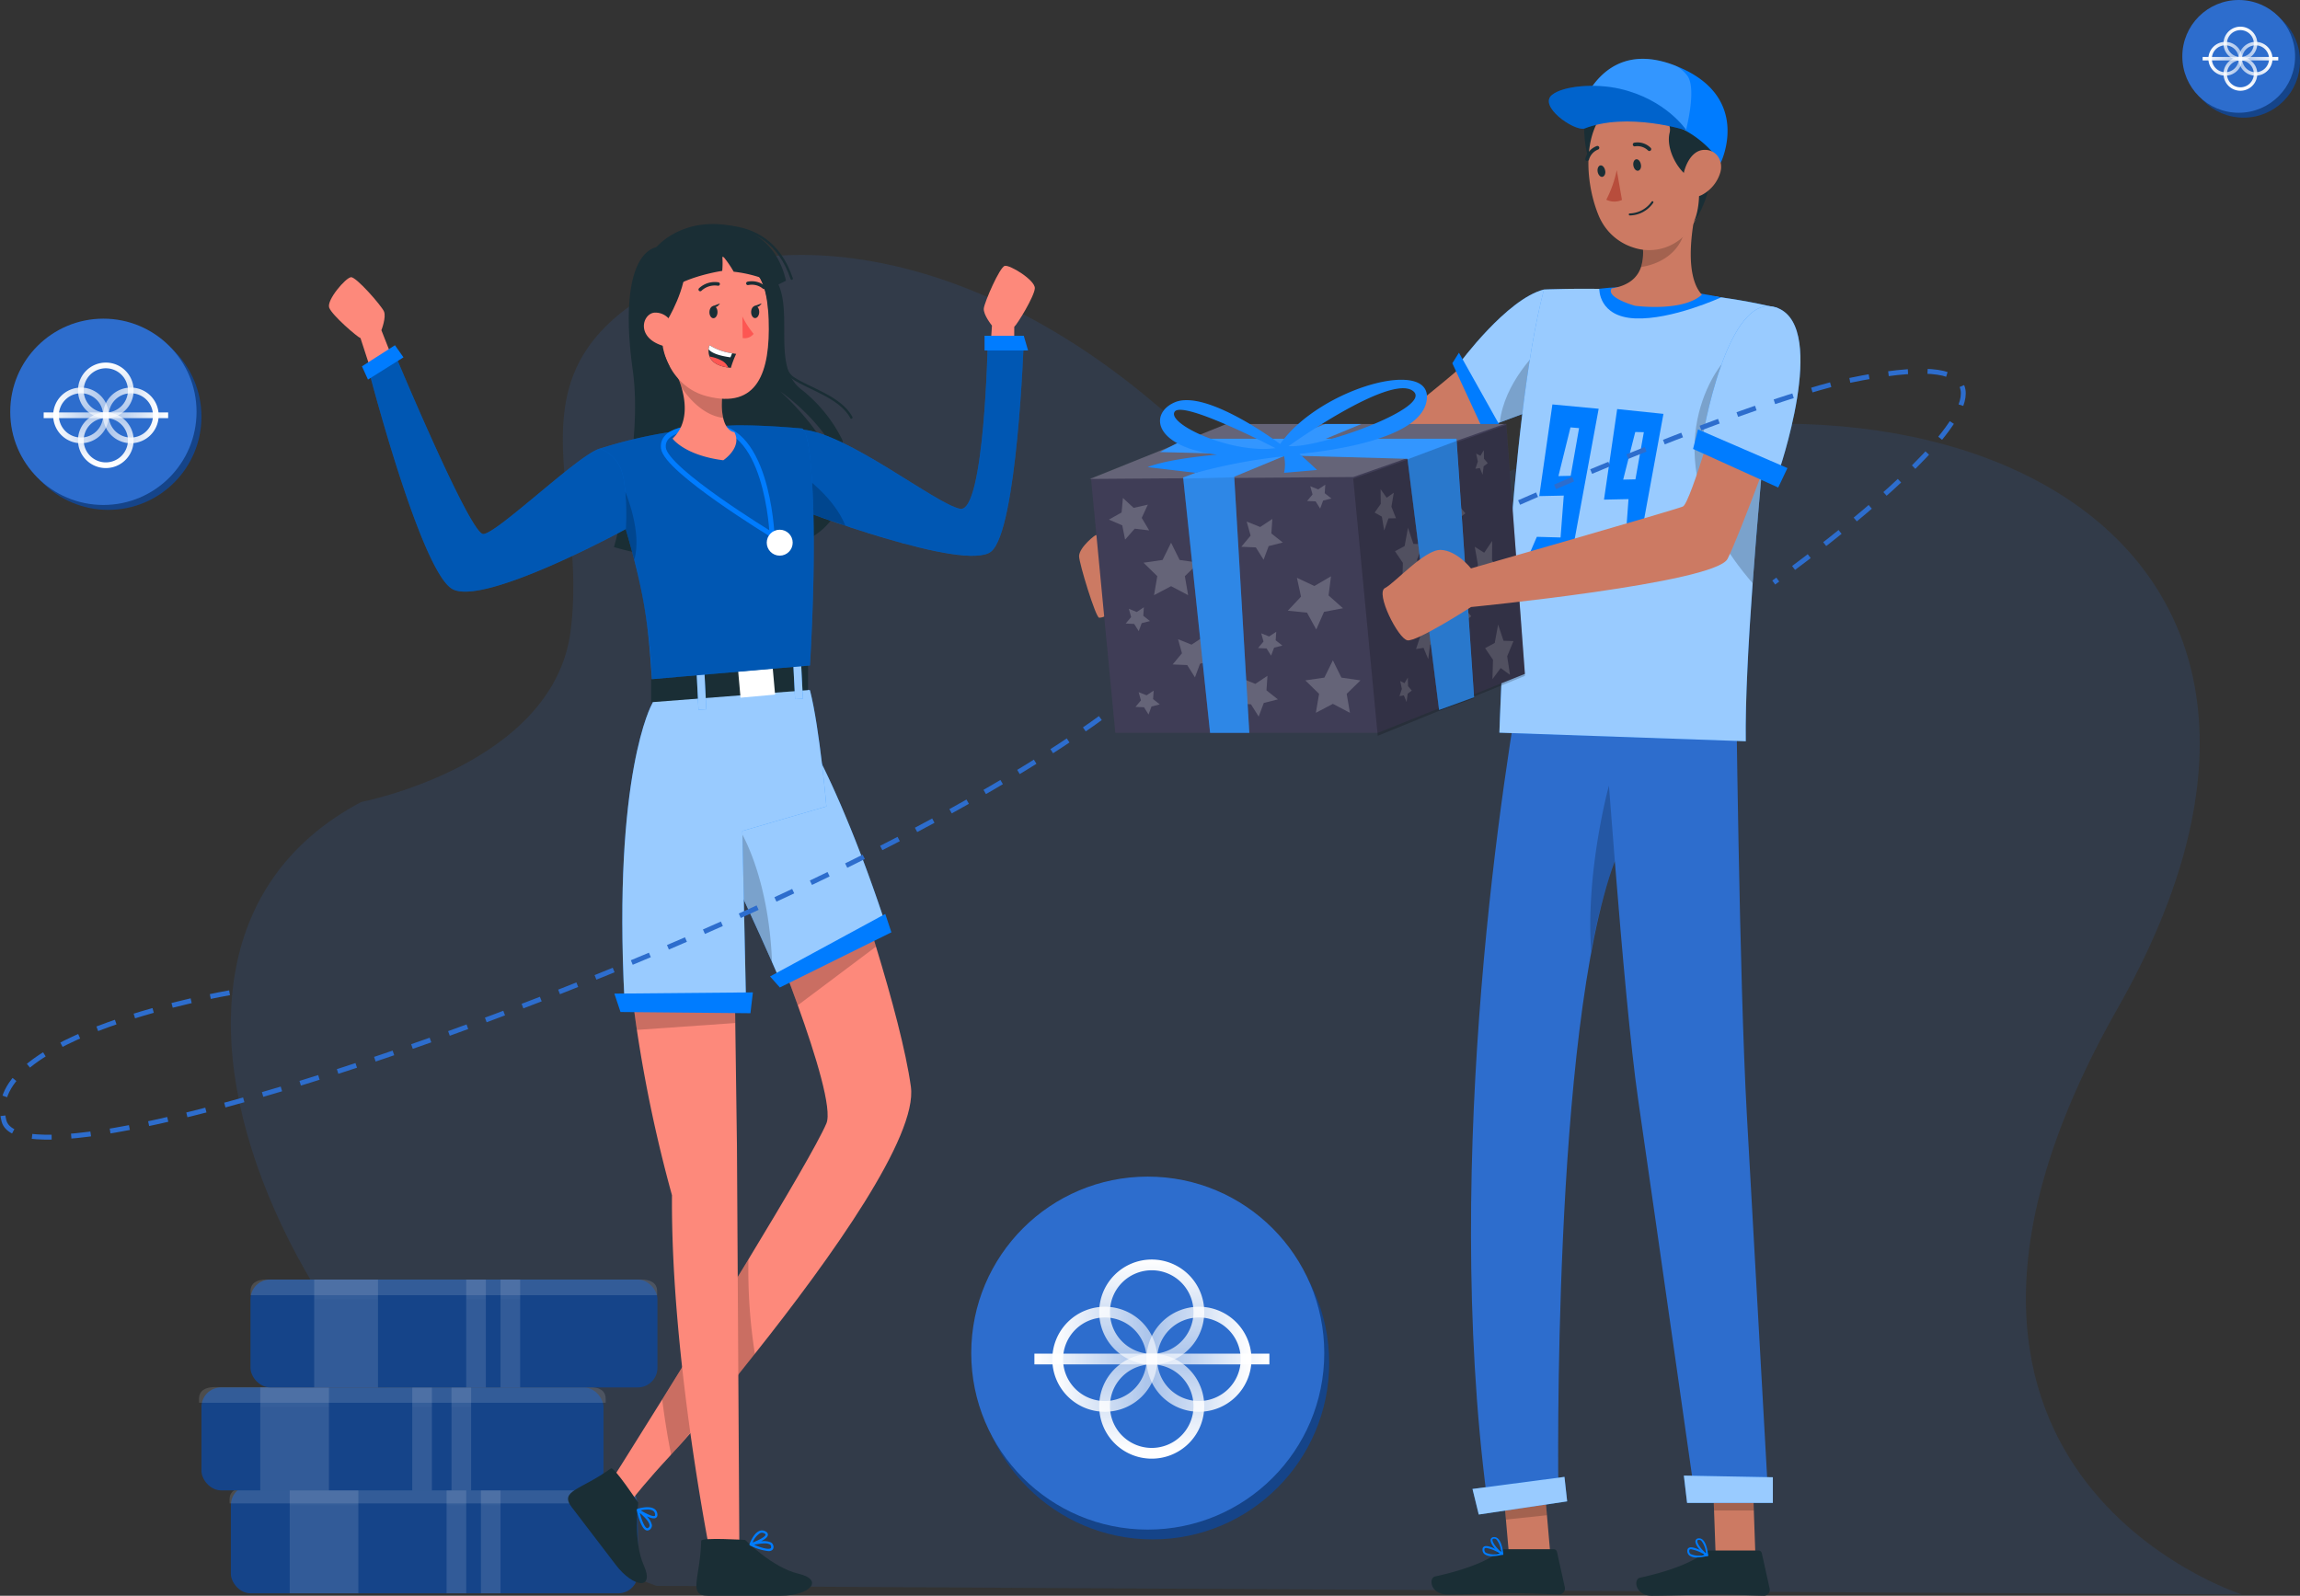 <svg xmlns="http://www.w3.org/2000/svg" xmlns:xlink="http://www.w3.org/1999/xlink" width="469.086" height="325.49" viewBox="0 0 469.086 325.49"><rect x="0" y="0" width="469.086" height="325.49" fill="#333333" stroke="none"/><defs><style>.a{opacity:0.141;}.b{fill:#2d6dcd;}.c{fill:#154489;}.aa,.d,.f,.q,.v,.x{fill:#fff;}.d{opacity:0.126;}.e{opacity:0.13;}.g{fill:url(#a);}.h{fill:url(#b);}.i{fill:url(#d);}.j{fill:url(#e);}.k{fill:#fd897b;}.l{fill:#1a2e35;}.ac,.m,.r,.t{fill:none;}.m,.t{stroke:#1a2e35;stroke-linecap:round;stroke-linejoin:round;}.m{stroke-width:0.488px;}.n{fill:#007cff;}.o{opacity:0.3;}.o,.p,.q,.z{isolation:isolate;}.p,.x,.y{opacity:0.2;}.q,.v{opacity:0.6;}.r{stroke:#007cff;stroke-miterlimit:10;}.s{fill:#fd5652;}.t{stroke-width:0.708px;}.u{fill:#cc7a63;}.w{fill:#3f3d56;}.aa,.z{opacity:0.1;}.ab{fill:#b84d3c;}.ac{stroke:#2d6dcd;stroke-dasharray:4;}</style><linearGradient id="a" x1="0.931" y1="0.5" x2="0" y2="0.5" gradientUnits="objectBoundingBox"><stop offset="0" stop-color="#fff" stop-opacity="0.596"/><stop offset="1" stop-color="#fff"/></linearGradient><linearGradient id="b" x1="0.931" y1="0.5" x2="0" y2="0.5" gradientUnits="objectBoundingBox"><stop offset="0" stop-color="#fff" stop-opacity="0.6"/><stop offset="1" stop-color="#fff"/></linearGradient><linearGradient id="d" x1="0.931" y1="0.5" x2="0.003" y2="0.5" gradientUnits="objectBoundingBox"><stop offset="0" stop-color="#fff"/><stop offset="1" stop-color="#fff" stop-opacity="0.6"/></linearGradient><linearGradient id="e" x1="1" y1="0.5" x2="0" y2="0.5" gradientUnits="objectBoundingBox"><stop offset="0" stop-color="#fff"/><stop offset="0.497" stop-color="#fff" stop-opacity="0.561"/><stop offset="1" stop-color="#fff"/></linearGradient></defs><g transform="translate(-665.914 -3867)"><g class="a" transform="translate(745.707 3783.067)"><path class="b" d="M226.92,180.411c88.94-31.323,180.363,12.083,125.166,109.223-53.693,94.492,25.365,119.531,25.365,119.531L54.1,407.417C-11.706,383.605-67.7,280.078-6.11,247.517c0,0,39.185-7.542,42.7-34.887s-12.065-49.775,13.072-66.964S117.079,133.2,156.247,166.7C186.411,192.494,226.92,180.411,226.92,180.411Z"/></g><g transform="translate(712.734 4170.468)"><g transform="translate(0)"><rect class="c" width="83" height="22" rx="4" transform="translate(0.266 -0.468)"/><rect class="d" width="14" height="22" transform="translate(12.266 -0.468)"/><rect class="d" width="4" height="22" transform="translate(44.266 -0.468)"/><rect class="d" width="4" height="22" transform="translate(51.266 -0.468)"/><g class="e"><path class="f" d="M3.19,0H79.747c1.762,0,3.19.631,3.19,2.392v.8H0v-.8C0,.631,1.428,0,3.19,0Z"/><rect class="d" width="14" height="4" transform="translate(12.266 -0.468)"/><rect class="d" width="4" height="4" transform="translate(44.266 -0.468)"/><rect class="d" width="4" height="4" transform="translate(51.266 -0.468)"/></g></g></g><g transform="translate(706.506 4149.937)"><rect class="c" width="82" height="21" rx="4" transform="translate(0.494 0.063)"/><rect class="d" width="14" height="21" transform="translate(12.494 0.063)"/><rect class="d" width="4" height="21" transform="translate(43.494 0.063)"/><rect class="d" width="4" height="21" transform="translate(51.494 0.063)"/><g class="e"><path class="f" d="M3.19,0H79.747c1.762,0,3.19.631,3.19,2.392v.8H0v-.8C0,.631,1.428,0,3.19,0Z"/><rect class="d" width="14" height="4" transform="translate(12.494 0.063)"/><rect class="d" width="4" height="4" transform="translate(43.494 0.063)"/><rect class="d" width="4" height="4" transform="translate(51.494 0.063)"/></g></g><g transform="translate(717 4128)"><g transform="translate(0)"><rect class="c" width="83" height="22" rx="4"/><rect class="d" width="13" height="22" transform="translate(13)"/><rect class="d" width="4" height="22" transform="translate(44)"/><rect class="d" width="4" height="22" transform="translate(51)"/><g class="e"><path class="f" d="M3.19,0H79.747c1.762,0,3.19.631,3.19,2.392v.8H0v-.8C0,.631,1.428,0,3.19,0Z"/><rect class="d" width="13" height="4" transform="translate(13)"/><rect class="d" width="4" height="4" transform="translate(44)"/><rect class="d" width="4" height="4" transform="translate(51)"/></g></g></g><g transform="translate(29.167 97)"><g transform="translate(834.833 4010)"><circle class="c" cx="36" cy="36" r="36" transform="translate(1 2)"/><circle class="b" cx="36" cy="36" r="36" transform="translate(0)"/></g><g transform="translate(847.715 4026.914)"><g transform="translate(0 0)"><g transform="translate(3.653 9.631)"><path class="g" d="M10.711,21.421A10.711,10.711,0,1,0,0,10.711,10.711,10.711,0,0,0,10.711,21.421Zm0-2.192a8.519,8.519,0,1,1,8.519-8.519A8.519,8.519,0,0,1,10.711,19.229Z" transform="translate(0 0)"/><path class="h" d="M10.711,0A10.711,10.711,0,1,1,0,10.711,10.711,10.711,0,0,1,10.711,0Zm0,2.192a8.519,8.519,0,1,0,8.519,8.519A8.519,8.519,0,0,0,10.711,2.192Z" transform="translate(40.617 21.421) rotate(180)"/></g><g transform="translate(13.218)"><path class="h" d="M10.711,21.421A10.711,10.711,0,1,0,0,10.711,10.711,10.711,0,0,0,10.711,21.421Zm0-2.192a8.519,8.519,0,1,1,8.519-8.519A8.519,8.519,0,0,1,10.711,19.229Z" transform="translate(21.421) rotate(90)"/><path class="i" d="M10.711,0A10.711,10.711,0,1,1,0,10.711,10.711,10.711,0,0,1,10.711,0Zm0,2.192a8.519,8.519,0,1,0,8.519,8.519A8.519,8.519,0,0,0,10.711,2.192Z" transform="translate(21.421 19.196) rotate(90)"/></g><rect class="j" width="47.924" height="2.192" transform="translate(0 19.196)"/></g></g></g><g transform="translate(-166.833 -78)"><g transform="translate(834.833 4010)"><circle class="c" cx="19" cy="19" r="19" transform="translate(1 1)"/><circle class="b" cx="19" cy="19" r="19" transform="translate(0)"/></g><g transform="translate(841.656 4018.959)"><g transform="translate(0 0)"><g transform="translate(1.935 5.101)"><path class="g" d="M5.673,11.346A5.673,5.673,0,1,0,0,5.673,5.673,5.673,0,0,0,5.673,11.346Zm0-1.161a4.512,4.512,0,1,1,4.512-4.512A4.512,4.512,0,0,1,5.673,10.185Z" transform="translate(0 0)"/><path class="h" d="M5.673,0A5.673,5.673,0,1,1,0,5.673,5.673,5.673,0,0,1,5.673,0Zm0,1.161a4.512,4.512,0,1,0,4.512,4.512A4.512,4.512,0,0,0,5.673,1.161Z" transform="translate(21.514 11.346) rotate(180)"/></g><g transform="translate(7.001)"><path class="h" d="M5.673,11.346A5.673,5.673,0,1,0,0,5.673,5.673,5.673,0,0,0,5.673,11.346Zm0-1.161a4.512,4.512,0,1,1,4.512-4.512A4.512,4.512,0,0,1,5.673,10.185Z" transform="translate(11.346) rotate(90)"/><path class="i" d="M5.673,0A5.673,5.673,0,1,1,0,5.673,5.673,5.673,0,0,1,5.673,0Zm0,1.161a4.512,4.512,0,1,0,4.512,4.512A4.512,4.512,0,0,0,5.673,1.161Z" transform="translate(11.346 10.168) rotate(90)"/></g><rect class="j" width="25.384" height="1.161" transform="translate(0 10.168)"/></g></g></g><g transform="translate(276.167 -143)"><g transform="translate(834.833 4010)"><circle class="c" cx="11.5" cy="11.5" r="11.5" transform="translate(1 1)"/><circle class="b" cx="11.5" cy="11.5" r="11.5"/></g><g transform="translate(838.978 4015.442)"><g transform="translate(0 0)"><g transform="translate(1.175 3.099)"><path class="g" d="M3.446,6.892A3.446,3.446,0,1,0,0,3.446,3.446,3.446,0,0,0,3.446,6.892Zm0-.705A2.741,2.741,0,1,1,6.187,3.446,2.741,2.741,0,0,1,3.446,6.187Z" transform="translate(0 0)"/><path class="h" d="M3.446,0A3.446,3.446,0,1,1,0,3.446,3.446,3.446,0,0,1,3.446,0Zm0,.705A2.741,2.741,0,1,0,6.187,3.446,2.741,2.741,0,0,0,3.446.705Z" transform="translate(13.069 6.892) rotate(180)"/></g><g transform="translate(4.253)"><path class="h" d="M3.446,6.892A3.446,3.446,0,1,0,0,3.446,3.446,3.446,0,0,0,3.446,6.892Zm0-.705A2.741,2.741,0,1,1,6.187,3.446,2.741,2.741,0,0,1,3.446,6.187Z" transform="translate(6.892) rotate(90)"/><path class="i" d="M3.446,0A3.446,3.446,0,1,1,0,3.446,3.446,3.446,0,0,1,3.446,0Zm0,.705A2.741,2.741,0,1,0,6.187,3.446,2.741,2.741,0,0,0,3.446.705Z" transform="translate(6.892 6.176) rotate(90)"/></g><rect class="j" width="15.42" height="0.705" transform="translate(0 6.176)"/></g></g></g><g transform="translate(393.996 3323.438)"><path class="k" d="M473.728,617.512l.5-7.541s-1.8-2.209-1.662-3.5,3.238-8.436,4.281-8.681,6.2,2.914,6.125,4.568-3.64,7.444-4.193,7.86l-.044,8.064Z"/><path class="l" d="M405.719,593.984c-4.562,1.275-6.917,9.583-4.75,25.083s-3.833,36.083-3.833,36.083,24.916,7.75,40.583-2.166-6.667-29.584-6.667-29.584,9.084,6.167,12.167,14.5a8.044,8.044,0,0,0,.5-4.583,29.87,29.87,0,0,0-8.5-10.417c-6.167-4.916-1-16.5-5.333-22.75S423.3,589.067,405.719,593.984Z"/><path class="m" d="M430.969,609.484s-.5,9,2.667,11.166,9.75,3.917,11.916,8.084"/><path class="n" d="M435.564,631.193c9.155.674,27.155,15.149,32.155,16.149s5.667-34.29,5.667-34.29h7.333s-1.333,38.73-6.667,43.015-39.389-8.69-39.389-8.69Z"/><path class="o" d="M480.719,613.052s-1.33,38.726-6.67,43.016c-3.48,2.8-19.21-1.777-29.71-5.267-3.89-1.3-7.06-2.459-8.62-3.029l-1.06-.4.91-16.172c9.15.67,27.15,15.143,32.15,16.143s5.67-34.287,5.67-34.287Z"/><path class="n" d="M472.719,612.052h8l.875,3h-8.875Z"/><path class="p" d="M444.339,650.784c-3.89-1.3-7.06-2.45-8.62-3.02V640.6S442.009,644.954,444.339,650.784Z"/><path class="k" d="M425.834,819.754c-6.38,8.02-12.115,15.3-17.115,20.6v.01c-5,5.37-7.575,8.7-7.575,8.7l-4.947-2.84s4.571-7.23,10.771-17.2c5.27-8.46,11.725-18.9,17.586-28.57,7.579-12.5,14.162-23.71,15.9-27.72,1.24-2.85-2.118-13.8-5.828-24.12-3.77-10.51-7.91-20.38-7.91-20.38l13.491-22.85s5.49,15.21,10.37,31.26c3.21,10.5,6.127,21.37,7.117,28.59C459.076,775.314,441.674,799.824,425.834,819.754Z"/><path class="p" d="M425.879,819.754c-6.38,8.02-12.51,15.3-17.07,20.6-.65-3.26-1.31-7.12-1.83-11.33,5.27-8.46,11.72-18.9,17.58-28.57A110.642,110.642,0,0,0,425.879,819.754Z"/><path class="p" d="M450.579,736.644l-15.95,11.97c-3.77-10.51-7.91-20.38-7.91-20.38l13.49-22.85S445.7,720.594,450.579,736.644Z"/><path class="k" d="M422.719,860.734l-5.75.75s-8.25-40.61-8-74.12a285.8,285.8,0,0,1-7.16-33.73c-2.02-13.72-3.02-29-.34-40.4l20,9,.41,30,.34,25Z"/><path class="p" d="M421.879,752.234l-20.07,1.4c-2.02-13.72-3.02-29-.34-40.4l20,9Z"/><path class="l" d="M396.528,843.07c.589-.429,5.568,7.031,5.568,7.031s-1.108,7.775,1.138,12.79-2.118,4.588-5.747-.163l-8.976-11.753C385.932,847.6,390.419,847.513,396.528,843.07Z"/><path class="n" d="M403.784,855.73c-1.131-.265-1.865-3.489-2-4.133a.225.225,0,0,1,0-.093h0a.242.242,0,0,1,.027-.072h0a.219.219,0,0,1,.049-.06h0a.229.229,0,0,1,.082-.045c.1-.033,2.208-.7,3.344-.041a1.371,1.371,0,0,1,.678.939c.094.442.013.753-.241.925-.391.263-1.153.043-1.9-.3a3.67,3.67,0,0,1,1.043,1.728.954.954,0,0,1-.191.747.935.935,0,0,1-.729.426A.669.669,0,0,1,403.784,855.73Zm.108-.459c.046.011.186.045.412-.241a.5.5,0,0,0,.093-.393c-.1-.738-1.211-1.819-2-2.48C402.757,853.544,403.361,855.146,403.892,855.271Zm-1.3-3.631c1.2.748,2.533,1.344,2.869,1.116.1-.07.071-.3.043-.435a.906.906,0,0,0-.452-.629,2.193,2.193,0,0,0-1.079-.228A6.444,6.444,0,0,0,402.591,851.64Z"/><path class="l" d="M414.929,857.848c.018-.729,8.968-.175,8.968-.175s5.506,5.627,10.855,6.885,2.36,4.494-3.618,4.494H416.345C412.1,869.052,414.752,865.4,414.929,857.848Z"/><path class="n" d="M424.9,858.813a.23.23,0,0,1-.074-.056h0a.3.3,0,0,1-.041-.064h0a.2.2,0,0,1-.017-.074h0a.231.231,0,0,1,.014-.095c.038-.107.789-2.179,2-2.682a1.379,1.379,0,0,1,1.158.032c.408.193.606.446.589.752-.027.471-.665.943-1.393,1.331a3.689,3.689,0,0,1,2.007.22.959.959,0,0,1,.478.605.859.859,0,0,1-.216.954,1.236,1.236,0,0,1-.79.215A11.234,11.234,0,0,1,424.9,858.813Zm.819-.15c1.32.559,2.959,1.052,3.381.7.037-.031.148-.122.059-.473a.5.5,0,0,0-.256-.313,2.231,2.231,0,0,0-1.055-.2A10.627,10.627,0,0,0,425.715,858.663Zm1.24-2.389a3.9,3.9,0,0,0-1.534,1.923c1.325-.5,2.6-1.2,2.628-1.6.007-.125-.2-.242-.32-.3a.948.948,0,0,0-.412-.1A.931.931,0,0,0,426.955,856.274Z"/><path class="n" d="M430.763,742.984l21.625-11.334c-6.8-20.673-12.937-32.4-12.937-32.4-21.26,3.641-19.318,20.446-19.318,20.446S425.549,730.914,430.763,742.984Z"/><path class="q" d="M429.372,739.795c.461,1.05.924,2.118,1.386,3.189l21.628-11.334c-6.8-20.672-12.933-32.4-12.933-32.4-13.121,2.256-17.406,9.515-18.765,14.745a17.167,17.167,0,0,0-.557,5.7S424.624,729.015,429.372,739.795Z"/><path class="p" d="M429.372,739.795c-4.748-10.78-9.241-20.1-9.241-20.1a17.167,17.167,0,0,1,.557-5.7,6.857,6.857,0,0,1,2.218-.935S428.683,722.133,429.372,739.795Z"/><path class="n" d="M424.063,747.65l-.746-34.588,17.144-5.005s-1.347-15.87-3.349-23.7c0,0-27.846-6.932-32.094,2.507-.019.038-.038.153-.057.2l-.066.089s-8,14.071-5.611,60.492Z"/><path class="q" d="M424.063,747.65l-.746-34.588,17.144-5.005s-1.347-15.87-3.349-23.7c0,0-27.846-6.932-32.094,2.507-.019.038-.038.153-.057.2l-.066.089s-8,14.071-5.611,60.492Z"/><path class="l" d="M404.719,682.081v4.72l32-2.472v-5.582Z"/><rect class="n" width="1.601" height="8.156" transform="translate(413.96 680.178) rotate(-2.922)"/><rect class="f" width="7.077" height="5.367" transform="translate(422.472 680.529) rotate(-5.117)"/><rect class="n" width="1.601" height="8.156" transform="translate(433.656 678.016) rotate(-2.922)"/><rect class="q" width="1.601" height="8.156" transform="translate(413.96 680.178) rotate(-2.922)"/><rect class="q" width="1.601" height="8.156" transform="translate(433.656 678.016) rotate(-2.922)"/><path class="n" d="M437.112,679.31l-32.245,2.79c-.765-11.988-1.529-19.719-8.628-41.08q-.92-2.8-2.01-5.947a95.811,95.811,0,0,1,13.375-3.228,103.588,103.588,0,0,1,14.481-1.53c6.277-.047,13.479.661,13.479.661s1.029.246,1.671,6.891C437.83,644.116,438.406,656.6,437.112,679.31Z"/><path class="o" d="M437.109,679.314l-32.24,2.79a115.88,115.88,0,0,0-3.6-24.37c-.83-3.22-1.87-6.84-3.19-11.04-.56-1.78-1.17-3.66-1.84-5.67-.61-1.87-1.28-3.86-2.01-5.95a95.863,95.863,0,0,1,13.38-3.23,103.352,103.352,0,0,1,14.48-1.53c6.27-.05,13.48.66,13.48.66s1.02.25,1.67,6.89C437.829,644.114,438.409,656.6,437.109,679.314Z"/><path class="n" d="M397.219,746.234l28.25-.25-.5,4.25-26.5-.25Z"/><path class="n" d="M428.969,742.734l23.5-12.75,1.25,3.75-22.75,11.25Z"/><path class="r" d="M415.6,630.748s-8.879-.347-8.379,4.194,22.153,17.708,22.153,17.708S428.411,628.718,415.6,630.748Z"/><path class="k" d="M419.429,637.444c-7.95-1.02-10.34-4.42-10.34-4.42,3.25-3.06,2.66-7.58,1.83-10.4a16.163,16.163,0,0,0-.98-2.6l9.57,1.79a27.535,27.535,0,0,0-.37,4.03,12.065,12.065,0,0,0,.27,2.96c.65,2.86,2.28,2.9,2.28,2.9C423.369,634.844,419.429,637.444,419.429,637.444Z"/><path class="p" d="M419.139,625.844a12.065,12.065,0,0,0,.27,2.96c-3.8-.5-6.68-3.54-8.49-6.18a16.163,16.163,0,0,0-.98-2.6l9.57,1.79A27.535,27.535,0,0,0,419.139,625.844Z"/><path class="k" d="M417.559,595.317c8.322.308,10.835,4.863,11.127,13.462.364,10.745-2.294,18.271-12.615,15.6C402.055,620.742,403.739,594.8,417.559,595.317Z"/><path class="s" d="M423.324,608.114a17.6,17.6,0,0,0,2.293,3.541,2.287,2.287,0,0,1-2.228.86Z"/><path class="l" d="M418.255,607.245c-.009.684-.386,1.233-.843,1.227s-.818-.566-.808-1.25.386-1.234.842-1.228S418.265,606.56,418.255,607.245Z"/><path class="l" d="M417.256,606.025l1.5-.563S417.994,606.7,417.256,606.025Z"/><path class="l" d="M426.763,607.219c-.01.684-.387,1.233-.843,1.227s-.818-.566-.809-1.25.387-1.234.843-1.227S426.772,606.534,426.763,607.219Z"/><path class="l" d="M425.763,606l1.5-.563S426.5,606.678,425.763,606Z"/><path class="t" d="M418.385,601.495a4.336,4.336,0,0,0-3.656,1.124"/><path class="t" d="M424.447,601.367a3.887,3.887,0,0,1,3.291.808"/><path class="l" d="M422.054,615.744a20.983,20.983,0,0,0-1.078,2.854c-.179-.02-.357-.04-.534-.069-2.413-.335-3.422-1.288-3.809-2.242a3.148,3.148,0,0,1-.185-1.476,3.033,3.033,0,0,1,.186-.83,11.471,11.471,0,0,0,4.6,1.636C421.734,615.71,422.054,615.744,422.054,615.744Z"/><path class="f" d="M421.233,615.617l-.34.834c-2.272-.321-3.829-.852-4.445-1.64a3.033,3.033,0,0,1,.186-.83A11.471,11.471,0,0,0,421.233,615.617Z"/><path class="s" d="M420.442,618.529c-2.413-.335-3.422-1.288-3.809-2.242a7.832,7.832,0,0,1,2.606.9A2.937,2.937,0,0,1,420.442,618.529Z"/><path class="l" d="M407.944,609.005s4.145-6.693,3.751-11.993c0,0,16.741-6.126,16.934,10.643,0,0,2.163-14.8-12.131-15.665-14.27-.86-15.008,20.07-7.852,26.579C408.646,618.569,405.378,613.192,407.944,609.005Z"/><path class="k" d="M409.238,610.812a3.653,3.653,0,0,0-3.806-3.481c-2.589.185-4.015,5.434,2.352,6.945C408.7,614.493,409.251,613.612,409.238,610.812Z"/><path class="l" d="M412.886,589.817c4.5-1.25,16.5-1.417,19.333,11l-1.667.833a26.6,26.6,0,0,0-9-2.666,20.622,20.622,0,0,0-2.333-3.334,18.528,18.528,0,0,1,0,3.167s-7.828,1.147-11.333,4.333c-5.5,5-5.834,8.167-5.834,8.167S398.238,593.886,412.886,589.817Z"/><path class="m" d="M412.219,590.734s16.083-5.584,21.167,9.666"/><circle class="f" cx="2.646" cy="2.646" r="2.646" transform="translate(428.295 651.61)"/><path class="p" d="M401.269,657.734c-.83-3.22-1.87-6.84-3.19-11.04l1.36-2.84S402.969,652.124,401.269,657.734Z"/><path class="k" d="M352.469,617.949l-2.765-7.034s1.043-2.651.52-3.839-5.648-7.053-6.716-6.97-5.021,4.66-4.448,6.213,5.73,5.986,6.383,6.214l2.493,7.67Z"/><path class="n" d="M394.229,635.073c-4.26,1.161-21.01,17.411-23.76,17.411s-18.25-37.268-18.25-37.268l-5.25,3.313s10.75,41.705,17.25,45.205,35.319-12.246,35.319-12.246.428-8.081-.821-11.793A7.242,7.242,0,0,0,394.229,635.073Z"/><path class="o" d="M394.229,635.073c-4.26,1.161-21.01,17.411-23.76,17.411s-18.25-37.268-18.25-37.268l-5.25,3.313s10.75,41.705,17.25,45.205,35.319-12.246,35.319-12.246.428-8.081-.821-11.793A7.242,7.242,0,0,0,394.229,635.073Z"/><path class="n" d="M345.736,618.282l6.733-4.3,1.738,2.47-7.239,4.533Z"/><path class="u" d="M581.052,608.507s-25.959,24.526-37.982,28.627-42.851,19.29-42.851,19.29l-4.732-3.728c-.021-.215-3.453,2.459-3.492,4.3-.028,1.341,3.391,12.574,4.1,12.567,3.3-.032,6.953-7.559,6.953-7.559s39.5-10.3,46.581-13.4,36.253-25.859,36.253-25.859Z"/><path class="n" d="M586.814,602.617c-7.6,1.89-17.345,15.188-17.345,15.188l7,12.426,11.333-4.224Z"/><path class="v" d="M587.8,626.007l-10,3.72-1.33.5-7-12.42s9.75-13.3,17.34-15.19l.46,10.85Z"/><path class="n" d="M569.469,615.507l8.25,14.725-2.833,2.069-6.765-14.646Z"/><path class="p" d="M587.8,626.007l-10,3.72c.92-8.08,7.54-14.53,9.47-16.26Z"/><path class="u" d="M588.179,861.369l-8.368.884-1.57-18.047,8.367-.884Z"/><path class="u" d="M629.93,860.759h-8.107l-.67-18.782h8.117Z"/><path class="l" d="M620.7,859.82h9.85a.712.712,0,0,1,.691.557l1.6,7.22a1.2,1.2,0,0,1-.923,1.419,1.169,1.169,0,0,1-.264.025c-3.187-.051-5.507-.247-9.509-.247-2.465,0-9.9.258-13.306.258s-3.847-3.363-2.455-3.672c6.251-1.362,10.954-3.249,12.955-5.044A1.963,1.963,0,0,1,620.7,859.82Z"/><path class="n" d="M618.017,861.244a2.422,2.422,0,0,1-1.557-.413,1.132,1.132,0,0,1-.4-1.031.578.578,0,0,1,.33-.537c.9-.464,3.518,1.145,3.806,1.331a.176.176,0,0,1,.093.186.2.2,0,0,1-.144.165A9.714,9.714,0,0,1,618.017,861.244Zm-1.207-1.681a.432.432,0,0,0-.247.051c-.052,0-.114.072-.124.227a.793.793,0,0,0,.258.691,3.94,3.94,0,0,0,2.888.145A7.841,7.841,0,0,0,616.81,859.563Z"/><path class="n" d="M620.09,860.955H620c-.835-.454-2.454-2.238-2.289-3.094a.629.629,0,0,1,.618-.506,1.034,1.034,0,0,1,.815.248c.939.763,1.135,3.094,1.145,3.208a.207.207,0,0,1-.093.175A.171.171,0,0,1,620.09,860.955Zm-1.629-3.29h-.093c-.248,0-.268.144-.279.2-.1.526.928,1.877,1.764,2.506a4.546,4.546,0,0,0-.959-2.537A.655.655,0,0,0,618.461,857.665Z"/><path class="l" d="M578.926,859.563h9.85a.71.71,0,0,1,.691.557l1.6,7.22a1.2,1.2,0,0,1-.923,1.418,1.229,1.229,0,0,1-.263.026c-3.188-.052-5.508-.248-9.51-.248-2.465,0-9.9.258-13.306.258s-3.847-3.363-2.454-3.672c6.25-1.361,10.953-3.249,12.954-5.044A1.959,1.959,0,0,1,578.926,859.563Z"/><path class="n" d="M576.244,860.986a2.424,2.424,0,0,1-1.557-.413,1.132,1.132,0,0,1-.4-1.031.578.578,0,0,1,.33-.536c.9-.465,3.518,1.145,3.806,1.33a.174.174,0,0,1,.093.186.2.2,0,0,1-.144.165A9.714,9.714,0,0,1,576.244,860.986Zm-1.207-1.681a.44.44,0,0,0-.247.051c-.052,0-.114.072-.124.227a.793.793,0,0,0,.258.691,3.94,3.94,0,0,0,2.888.145A7.841,7.841,0,0,0,575.037,859.3Z"/><path class="n" d="M578.317,860.7h-.093c-.835-.454-2.454-2.238-2.289-3.094a.63.63,0,0,1,.619-.506,1.033,1.033,0,0,1,.814.248c.939.763,1.135,3.094,1.145,3.208a.207.207,0,0,1-.093.175A.173.173,0,0,1,578.317,860.7Zm-1.629-3.29h-.093c-.248,0-.268.144-.279.2-.1.526.929,1.877,1.764,2.506a4.548,4.548,0,0,0-.959-2.537A.66.66,0,0,0,576.688,857.407Z"/><path class="p" d="M586.608,843.322l-8.367.884.817,9.308,8.368-.884Z"/><path class="p" d="M629.27,841.987h-8.117l.351,9.685h8.117Z"/><path class="b" d="M625.922,677.23H582.887c-4.092,22.344-16.9,101.413-7.711,171.865l14.569-1.807s-1.348-93.527,11.515-128.1c1.479,18.5,3.236,38.193,4.762,48.67,3.744,25.786,11.758,82.139,11.758,82.139h14.832s-3.033-53.94-4.435-79.282C626.644,743.2,625.982,682.88,625.922,677.23Z"/><path class="p" d="M601.256,719.12a115.238,115.238,0,0,0-4.806,18.617c-1.2-16.466,3.61-33.93,3.61-33.93Z"/><path class="n" d="M573.51,852.489l18.032-2.683-.551-4.994-18.758,2.462Z"/><path class="q" d="M573.51,852.489l18.032-2.683-.551-4.994-18.758,2.462Z"/><path class="n" d="M616,850.115h17.493v-5.229l-18.153-.34Z"/><path class="q" d="M616,850.115h17.493v-5.229l-18.153-.34Z"/><path class="n" d="M586.814,602.617s27.375-1.332,47.77,3.816c0,0-6.957,62.324-6.615,88.324l-50.25-1.75S579.7,629.229,586.814,602.617Z"/><path class="v" d="M634.579,606.437s-.81,7.27-1.87,17.88c-1.06,10.69-2.37,24.77-3.33,38.22-.9,12.29-1.52,24.05-1.41,32.22l-50.25-1.75s1.99-63.78,9.09-90.39C586.809,602.617,614.189,601.287,634.579,606.437Z"/><path class="w" d="M494.185,641.556l.219-.011-.018-.038h.032l-.006-.062Z"/><path class="w" d="M579.121,630l-.783.048H522.053l-27.169,11h-.466l4.968,52h53.523l30.019-12.033Z"/><path class="x" d="M500.938,645.136l2.18,2.016,2.9-.653-1.244,2.7,1.517,2.553-2.949-.349-1.96,2.231-.579-2.913-2.728-1.174,2.591-1.451Z"/><path class="x" d="M531.416,649.414l-.2,2.963,2.328,1.844-2.88.726-1.035,2.784-1.58-2.515-2.967-.124,1.9-2.28-.8-2.86,2.756,1.105Z"/><path class="x" d="M530.416,681.414l-.2,2.963,2.328,1.844-2.88.726-1.035,2.784-1.58-2.515-2.967-.124,1.9-2.28-.8-2.86,2.756,1.105Z"/><path class="x" d="M517.416,673.414l-.2,2.963,2.328,1.844-2.88.726-1.035,2.784-1.58-2.515-2.967-.124,1.9-2.28-.8-2.86,2.756,1.105Z"/><path class="x" d="M532.209,672.429l-.117,1.735,1.363,1.08-1.687.425-.606,1.63-.925-1.473-1.738-.073,1.115-1.335-.468-1.675,1.614.648Z"/><path class="x" d="M507.209,684.429l-.117,1.735,1.363,1.08-1.687.425-.606,1.63-.925-1.473-1.738-.073,1.115-1.335-.468-1.675,1.614.648Z"/><path class="x" d="M505.209,667.429l-.117,1.735,1.363,1.08-1.687.425-.606,1.63-.925-1.473-1.738-.073,1.115-1.335-.468-1.675,1.614.648Z"/><path class="x" d="M542.209,642.429l-.117,1.735,1.363,1.08-1.687.425-.606,1.63-.925-1.473-1.738-.073,1.115-1.335-.468-1.675,1.614.648Z"/><path class="x" d="M510.759,654.256l1.739,3.523,3.888.565-2.813,2.742.664,3.872-3.477-1.828-3.477,1.828.664-3.872-2.813-2.742,3.888-.565Z"/><path class="x" d="M536.427,661.42l3.554,1.674,3.394-1.979-.494,3.9,2.931,2.616-3.859.735-1.583,3.6-1.891-3.443-3.909-.394,2.69-2.863Z"/><path class="x" d="M543.759,678.256l1.739,3.523,3.888.565-2.813,2.742.664,3.872-3.477-1.828-3.477,1.828.664-3.872-2.813-2.742,3.888-.565Z"/><path class="x" d="M553.491,643.351l1.24,1.735,1.45-1.021-.479,2.851.931,2.356-1.536.027-.875,2.477-.47-2.834-1.471-.825,1.246-1.778Z"/><path class="x" d="M569.407,643.741l.073,2.983,1.305,1.545-1.437,1.091-.367,2.911-.961-2.309-1.532.254.843-2.518-.58-2.753,1.482.753Z"/><path class="x" d="M570.791,675.812l.073,2.983,1.306,1.545-1.437,1.091-.367,2.911-.961-2.309-1.532.254.843-2.518-.58-2.753,1.482.753Z"/><path class="x" d="M563.636,669.481l.073,2.983,1.305,1.545-1.437,1.091-.367,2.911-.961-2.309-1.532.254.843-2.518-.58-2.753,1.482.753Z"/><path class="x" d="M571.18,666.614l.043,1.747.765.9-.841.639-.215,1.7-.563-1.352-.9.149.493-1.475-.34-1.613.868.441Z"/><path class="x" d="M559.045,681.776l.043,1.747.765.9-.841.639-.215,1.7-.563-1.352-.9.149.494-1.475-.34-1.613.868.441Z"/><path class="x" d="M557.009,665.061l.043,1.747.765.9-.841.639-.215,1.7L556.2,668.7l-.9.149.494-1.475-.34-1.613.868.441Z"/><path class="x" d="M574.539,635.394l.043,1.747.765.9-.841.639-.215,1.7-.563-1.352-.9.149.494-1.475-.34-1.613.868.441Z"/><path class="x" d="M559.079,651.2l1.1,3.3,2.031.069-1.283,3.1.571,3.781-1.9-1.382-1.678,2.268.112-3.95L556.43,656l1.964-1.059Z"/><path class="x" d="M572.694,655.087l1.926,1.219,1.627-2.407-.023,3.953,1.661,2.239-1.94,1.225-.6,3.791-1.176-3.2-2.032.1,1.213-3.2Z"/><path class="x" d="M577.461,670.96l1.1,3.3,2.031.069-1.283,3.1.571,3.781-1.9-1.382-1.678,2.268.112-3.95-1.608-2.379,1.964-1.059Z"/><path class="p" d="M547.909,641.2l31.212-10.974,3.808,51.2L552.909,693.65Z"/><path class="x" d="M494.185,641.253l27.867-11.2h56.667l-30.81,10.812Z"/><path class="n" d="M572.552,685.779l-3.583-52.728h-55.25l-5.218,2.714,50.468,1.377,6.45,51.245Z"/><path class="n" d="M549.552,630.052,523.637,640.8l3.082,52.249h-8l-5.5-52.088,29-10.912Z"/><g class="y"><path class="f" d="M572.552,685.779l-3.583-52.728h-55.25l-5.218,2.714,50.468,1.377,6.45,51.245Z"/><path class="f" d="M549.552,630.052,523.637,640.8l3.082,52.249h-8l-5.5-52.088,29-10.912Z"/></g><path class="p" d="M568.969,633.507l-10,3.75,6.45,51.3,7.134-2.552Z"/><path class="z" d="M513.219,641.191l10.417-.274,3.082,52.135h-8Z"/><path class="n" d="M533,634.14s-15.024-11.334-21.524-8.5c-5.15,2.245-4.4,8.954,8.638,10.663-4.89.442-10.689,1.215-14.144,2.537l9.834,1.167a112.765,112.765,0,0,1,18-3.38,7.729,7.729,0,0,1,0,3.38l6.724-.584s-1.986-1.892-3.6-3.284c7.706-.765,24.224-3.241,25.879-10.5C564.975,616.14,541.19,622.473,533,634.14Zm-21.524-6.584c1.584-2.5,20.583,7.417,20.583,7.417C523.14,636.219,509.892,630.056,511.475,627.556Zm23.233,7s20.35-14.583,25.267-11.333S540.857,635.14,534.708,634.556Z"/><path class="aa" d="M533,634.14s-15.024-11.334-21.524-8.5c-5.15,2.245-4.4,8.954,8.638,10.663-4.89.442-10.689,1.215-14.144,2.537l9.834,1.167a112.765,112.765,0,0,1,18-3.38,7.729,7.729,0,0,1,0,3.38l6.724-.584s-1.986-1.892-3.6-3.284c7.706-.765,24.224-3.241,25.879-10.5C564.975,616.14,541.19,622.473,533,634.14Zm-21.524-6.584c1.584-2.5,20.583,7.417,20.583,7.417C523.14,636.219,509.892,630.056,511.475,627.556Zm23.233,7s20.35-14.583,25.267-11.333S540.857,635.14,534.708,634.556Z"/><path class="p" d="M632.709,624.317c-1.06,10.69-2.37,24.77-3.33,38.22-22.28-25.75-6.34-44.67-6.34-44.67Z"/><path class="n" d="M598.095,602.462s-.2,5.711,7.294,6.045,17.55-4.29,17.55-4.29S608.637,601.085,598.095,602.462Z"/><path class="u" d="M619.017,603.672c-3.95,3.589-13.628,2.262-13.628,2.262s-6.041-1.653-4.772-3.541c3.558-.588,5.281-2.248,5.992-4.373a10.327,10.327,0,0,0,.361-4.064,21.482,21.482,0,0,0-.3-2.269l11.965-8.86C617.068,588.675,615.149,599.433,619.017,603.672Z"/><path class="p" d="M615.872,588.459c-.475,7.178-6.375,9.159-9.263,9.561a10.327,10.327,0,0,0,.361-4.064Z"/><path class="l" d="M595.226,565.767s-1.7,11.174,4.232,15.472,5.931-16.5,5.931-16.5Z"/><path class="u" d="M616.676,590.119a10.143,10.143,0,0,1-11.645,3.93,11.293,11.293,0,0,1-6.446-5.25,11.422,11.422,0,0,1-.537-1.073c-2.919-6.828-3.847-18.772,3.373-23.248a11,11,0,0,1,16.792,8.282C619.1,580.743,620,585.4,616.676,590.119Z"/><path class="l" d="M606.575,577.094c.154.631-.137,1.222-.566,1.294s-.85-.4-.964-1.038.148-1.225.566-1.295S606.459,576.443,606.575,577.094Z"/><path class="l" d="M599.288,578.338c.154.631-.148,1.225-.566,1.295s-.851-.4-.964-1.039.147-1.225.565-1.295S599.181,577.727,599.288,578.338Z"/><path class="ab" d="M601.657,578.26a23.254,23.254,0,0,1-2.138,6.041,3.79,3.79,0,0,0,3.2.049Z"/><path class="l" d="M608.433,574.348a.4.4,0,0,1-.392-.085,3.1,3.1,0,0,0-2.64-.854.381.381,0,0,1-.182-.741h0a3.806,3.806,0,0,1,3.341,1.033.382.382,0,0,1,.033.539l-.006.006A.616.616,0,0,1,608.433,574.348Z"/><path class="l" d="M604.333,587.509h0a5.891,5.891,0,0,0,4.776-2.6.208.208,0,0,0-.072-.279.2.2,0,0,0-.271.06l-.008.013a5.643,5.643,0,0,1-4.445,2.393.194.194,0,0,0-.2.194v.022a.2.2,0,0,0,.2.2Z"/><path class="l" d="M595.727,576.36a.37.37,0,0,1-.22.054.382.382,0,0,1-.267-.469l0-.008a3.81,3.81,0,0,1,2.362-2.593.382.382,0,0,1,.476.255h0a.39.39,0,0,1-.255.476h0a3.1,3.1,0,0,0-1.839,2.083A.388.388,0,0,1,595.727,576.36Z"/><path class="l" d="M610.718,563.944v3.567a2.639,2.639,0,0,1,1.719,3.138c-.774,3.094,1.463,7.473,3.954,9.025,0,0-.086-1.29,1.031-1.118s1.633,6.876-.086,10.314c0,0,2.836-3.266,3.782-10.486.874-6.677.423-12.1-1.213-14.44Z"/><path class="n" d="M622.859,576.767a20.75,20.75,0,0,0-7.11-6.52c-4.79-2.76-12.15-4.66-22.53-1.41,0,0,3.75-18.16,20.08-12,.14.05.27.1.4.16C629.529,563.237,622.859,576.767,622.859,576.767Z"/><path class="x" d="M615.749,570.247c-4.79-2.76-12.15-4.66-22.53-1.41,0,0,3.75-18.16,20.08-12,.14.05.27.1.4.16a7.029,7.029,0,0,1,2.44,2.13C617.589,561.407,616.529,567.057,615.749,570.247Z"/><path class="n" d="M595.006,569.8c-2.191.444-9.412-4.605-6.537-6.9,2.31-1.84,8.793-2.385,13.875-1.21,9.438,2.182,13.542,8.479,13.542,8.479S603.84,566.3,595.006,569.8Z"/><path class="p" d="M595.006,569.8c-2.191.444-9.412-4.605-6.537-6.9,2.31-1.84,8.793-2.385,13.875-1.21,9.438,2.182,13.542,8.479,13.542,8.479S603.84,566.3,595.006,569.8Z"/><path class="u" d="M622.78,578.729a7.647,7.647,0,0,1-3.668,4.546c-2.36,1.268-4.125-.705-3.965-3.241.164-2.252,1.565-5.7,4.18-5.893S623.452,576.337,622.78,578.729Z"/><path class="n" d="M588.529,626.056l-2.682,18.7,5-.107-.652,8.545-4.837-.133-1.5,3.465,8.508.835,5.6-30.42Zm1.232,14.616,2.456-9.933,1.753.147-1.71,9.732Z"/><path class="n" d="M601.741,627l-2.688,18.475,5-.107-.647,8.769-4.834-.021-1.5,3.521,8.508.863,5.6-30.518Zm1.226,14.391,2.461-9.708,1.751.034-1.712,9.62Z"/><path class="u" d="M635.34,629.016s-8.551,23.589-11.086,28.54-52.326,9.826-52.326,9.826-11.042,7.125-12.959,6.791-6.583-9.666-4.583-10.666,8.083-7.886,11.375-7.777,6.167,3.777,6.167,3.777,41.017-11.756,43.209-12.624c1.582-.626,8.057-23.468,8.057-23.468Z"/><path class="n" d="M634.584,606.433c10.218,4.3,0,33.694,0,33.694l-15.567-6.62S624.116,602.026,634.584,606.433Z"/><path class="v" d="M634.584,606.433c10.218,4.3,0,33.694,0,33.694l-15.567-6.62S624.116,602.026,634.584,606.433Z"/><path class="n" d="M618.219,631.145l18.25,7.892-1.885,3.97-17.365-7.869Z"/></g><path class="ac" d="M712.734,4069.5s-50.644,8.652-46.008,26.145,163.221-37.686,224.861-83.084"/><path class="ac" d="M975.732,3969.506c25.549-11.262,49.152-20.238,64.236-24.217,65.8-15.008-12.3,40.535-12.3,40.535"/></g></svg>